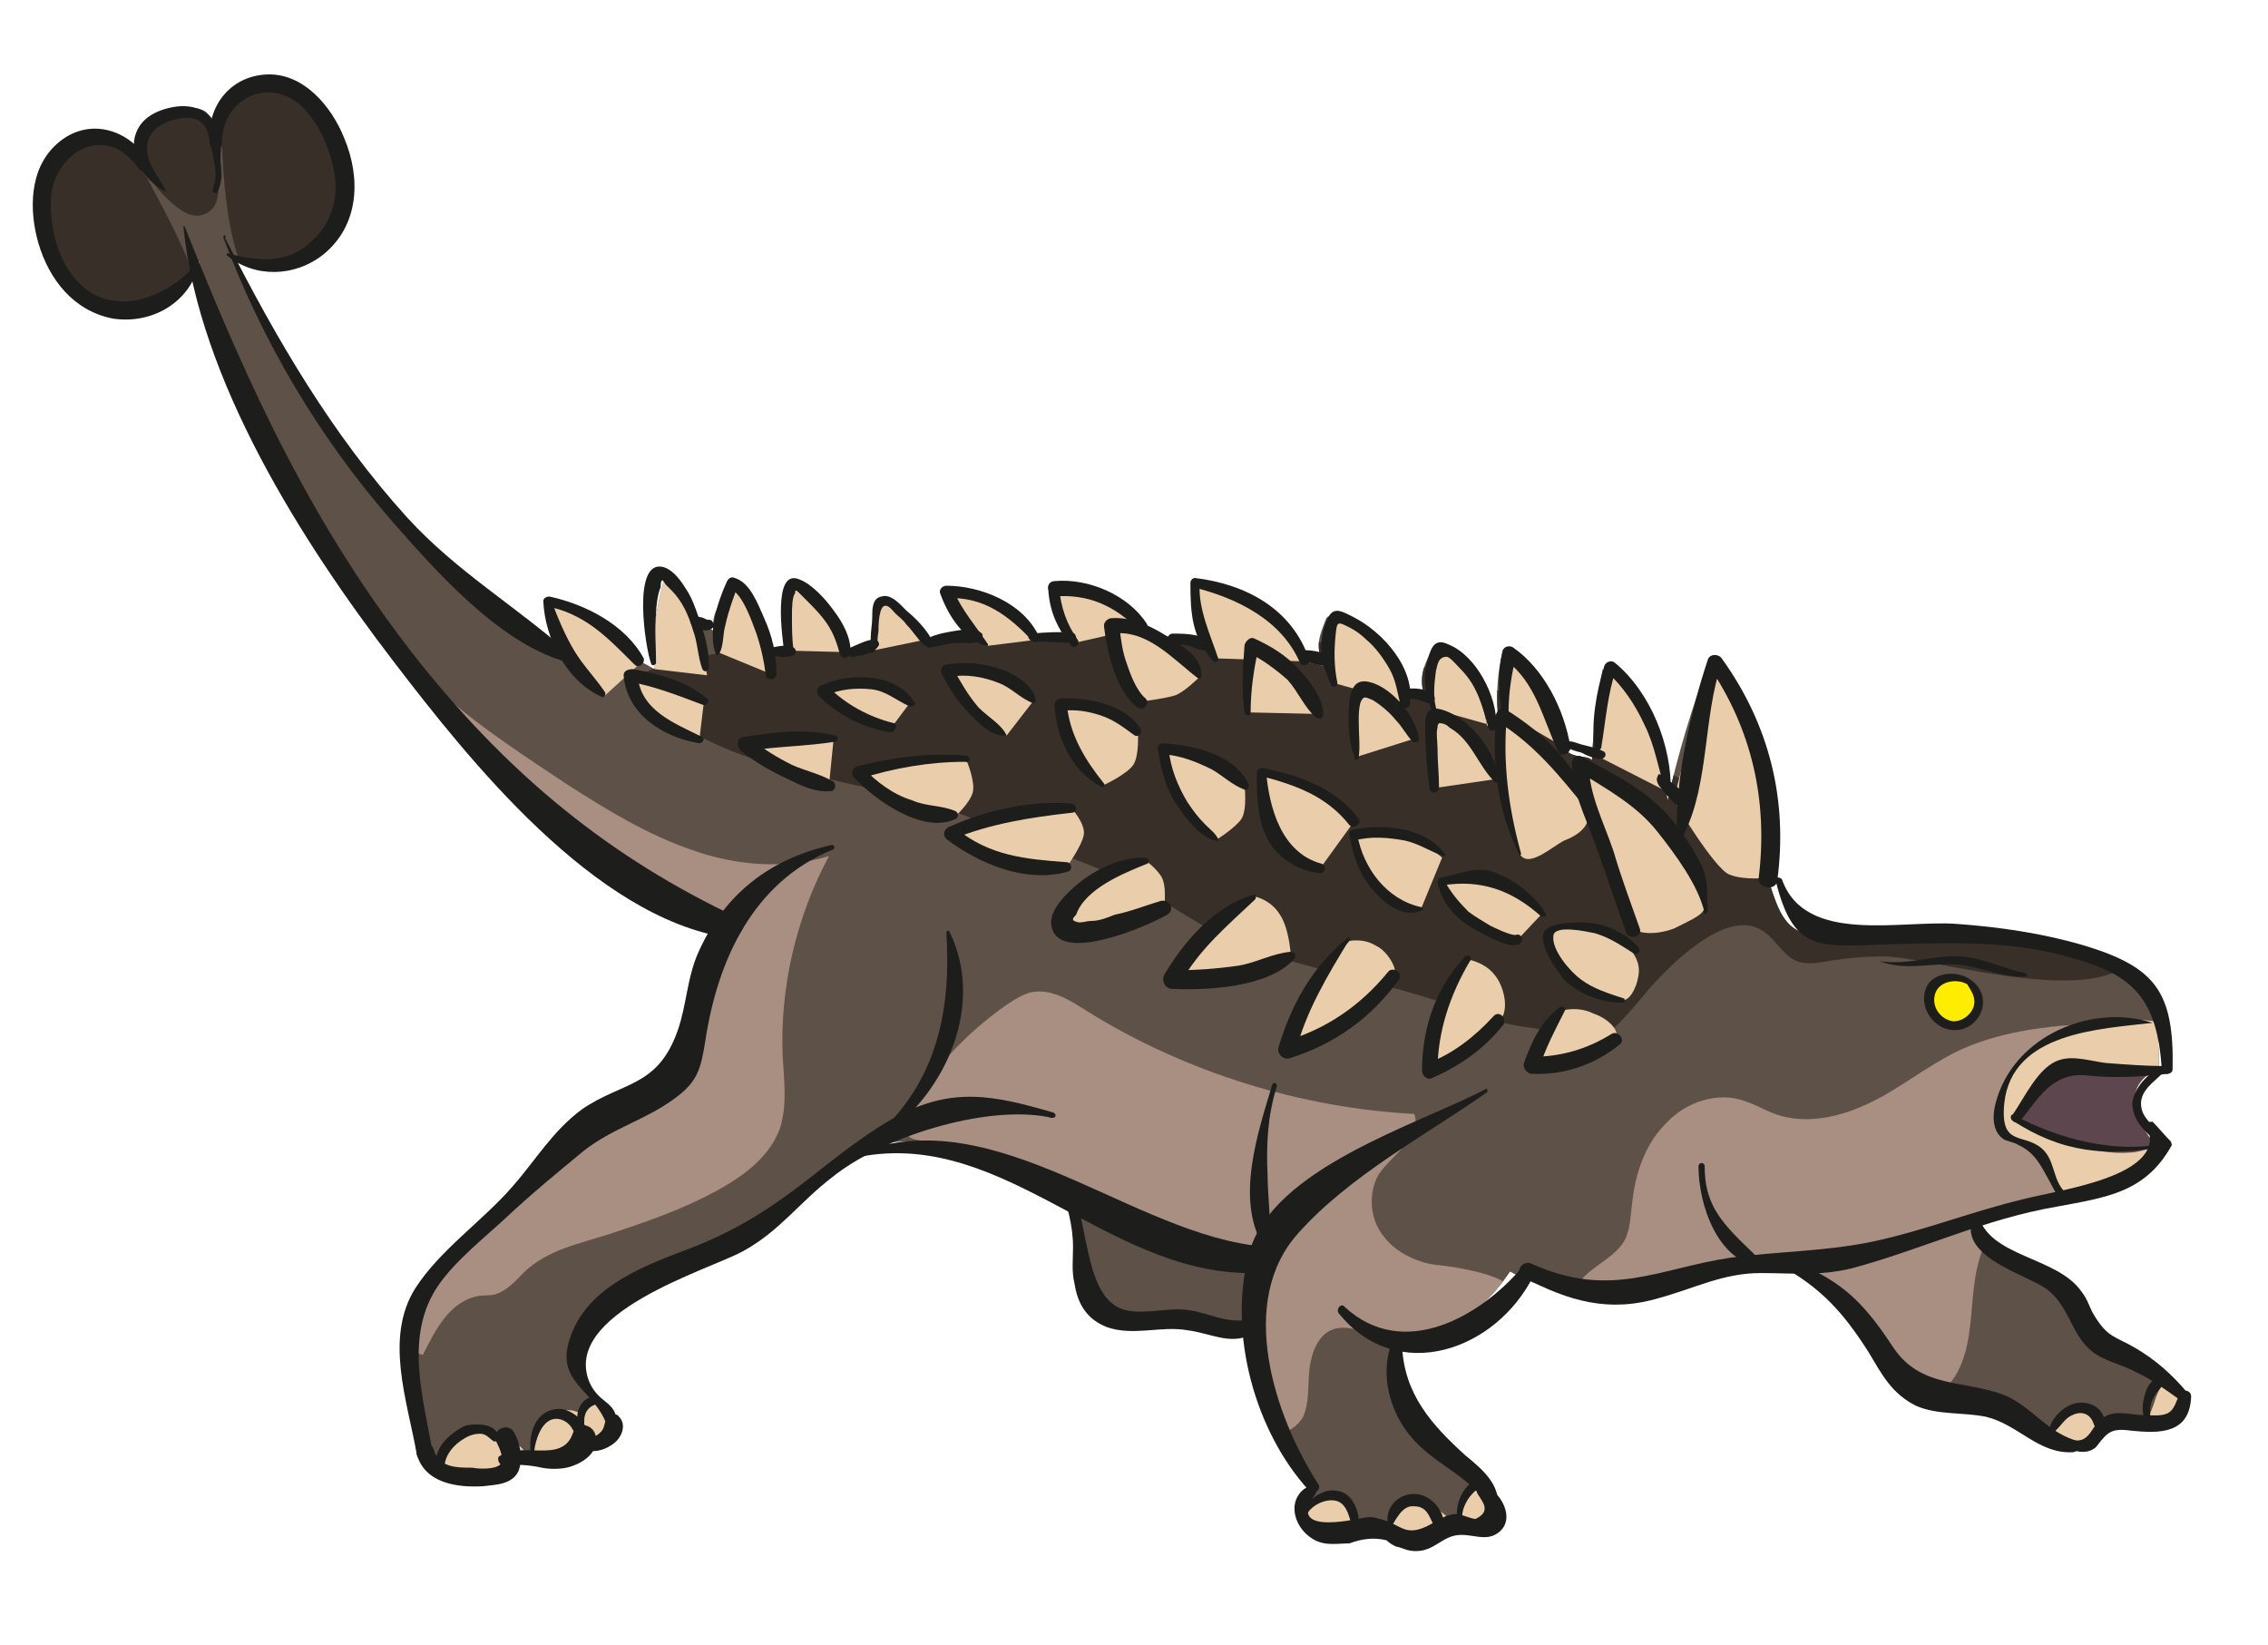 <?xml version="1.0" encoding="utf-8"?>
<!-- Generator: Adobe Illustrator 22.1.0, SVG Export Plug-In . SVG Version: 6.00 Build 0)  -->
<svg version="1.1" id="Layer_1" xmlns="http://www.w3.org/2000/svg" xmlns:xlink="http://www.w3.org/1999/xlink" x="0px" y="0px"
	 viewBox="0 0 1478.4 1072" style="enable-background:new 0 0 1478.4 1072;" xml:space="preserve">
<style type="text/css">
	.st0{clip-path:url(#SVGID_5_);}
	.st1{fill:#5E5147;}
	.st2{fill:#A98F82;}
	.st3{fill:#382F28;}
	.st4{fill:#EACEAB;}
	.st5{fill:#5E464E;}
	.st6{fill:#FFED00;}
	.st7{fill:#1D1D1B;}
</style>
<symbol  id="Ankylosaurus" viewBox="-76.7 -54 153.4 108">
	<g id="Colours_9_">
		<defs>
			<path id="SVGID_2_" d="M-34.7,8.3C-41,10.9-48.5,18.7-56.2,34c1.4-0.9,2.7-0.6,4.2,0.1s2.6,2.1,2.9,3.8c0.2,1.3-0.1,2.7-0.6,4
				c-0.7,1.7-1.9,3.4-3.7,3.7c-1.1,0.2-2.2-0.2-2.9-0.9c-0.8-0.7-1.1-1.9-1-2.9c-0.1,0.8-0.3,1.3-0.9,1.8c-0.5,0.3-1.1,0.3-1.7,0.2
				c-0.7-0.1-1.5-0.3-1.9-0.9c-0.5-0.6-0.6-1.8-0.3-2.6c-0.5,1-1.4,1.7-2.5,1.8c-1.1,0.2-2.2-0.2-2.9-0.9c-1.3-1.3-1.4-3.4-1-5.1
				c0.3-1.3,0.8-2.6,1.7-3.6c1.1-1.2,2.9-1.8,4.5-1.5s3.1,1.4,3.7,2.9C-54.7,15.3-37-5.7-24.1-9.2c-1.3-2.1-2.4-4.9-2.6-7.3
				c-0.1-1-0.1-2-0.8-2.8c-0.8-0.9-2.1-0.9-3.2-1.2c-1.9-0.6-3.4-2-4.8-3.4c-2.4-2.4-4.8-4.8-7.2-7.2c-0.8-0.8-1.7-1.7-2.1-2.7
				c-0.6-1.4-0.3-3.1,0-4.6c0.3-1.8,0.4-2.8,0.8-4.6c0.4-1.7,2-1.5,2.8-1.6c0.6-0.1,1.9,0,2.4,0.3l-0.2,0.8c0.9,0.4,2,0.1,3,0.1
				s2.3,0.5,2.3,1.5l0.2-0.5c0.8-0.4,1.9,0.4,1.8,1.3c0.1,1.2-1.9,1.7-2.6,3c-0.8,1.5,0.6,3.2,1.9,4.3c2.2,1.7,4.6,2.9,7.2,3.8
				c1,0.3,2.1,0.6,3,1.2c0.7,0.5,3.7,2.5,5.2,4.8c4.2,2,9.2,0.4,13.4-1.7l0.8,0.1c0.6-1.3,1-2.6,1.1-4.1c0.1-1.4,0-3.1,1-4.1
				c1.5-1.4,3.9-0.3,5.9-0.6c1.4-0.2,2.9-1.2,4.1-0.4c0-2.6,0.4-3.6,1.3-6.1c0.6-1.6,1.6-3,2.6-4.3l-0.1-0.3
				c-0.8-0.4-0.8-1.6-0.2-2.2c0.6-0.6,1.6-0.7,2.4-0.5c0.8,0.2,1.6,0.6,2.4,0.3c0.3-0.1,0.6-0.4,0.9-0.6c0.8-0.5,2-0.4,2.7,0.3
				c0.2,0.2,0.3,0.4,0.5,0.5c0.5,0.3,1.2,0,1.8-0.1c0.6-0.2,1.4-0.1,1.6,0.4c0.1,0.2,0,0.5-0.1,0.7c-0.2,0.5-0.5,0.9-1,1.2l0.1,0.2
				c-0.7,1.9-4,3.4-4.8,4.7c-0.8,1.3-1.2,2.9-0.8,4.4l0.3,0.3c2.8-0.8,6.1,2.4,7.4,4.4c3-1.7,6.7-2,9.9-0.9c1.4,0.5,2.7,1.2,4.1,1.4
				c0.8,0.1,2.4,0.3,3.2,0.3c1.8-0.8,3.7-1.8,5-3.4c1.2-1.6,1.6-3.7,3.3-4.8c2-1.3,4.8-0.5,6.8-1.7c1.3-0.7,2.2-2.2,3.7-2.1
				c1.9-0.7,1.5,1.3,2.6,1.4c1,0.1,2.5-0.3,3.4-0.1s1.1,0.7,1.3,1.7c-1.3,1.3-2.8,2.3-4.4,3c-0.4,0.2-0.9,0.4-1.3,0.7
				c-0.7,0.6-0.9,1.7-1.4,2.6c-1,1.6-3,2.1-4.7,2.9c-1,0.5-2,1.5-1.7,2.5c1.4,0.2,7.8,1.4,9.1,1.9s2.6,1.4,3.1,2.7
				c-0.5,0.4-0.9,0.9-1.1,1.5c-0.7,1-0.5,2-0.2,2.5s0.8,0.8,1.3,1.1l0-0.1c0,2.6-0.1,4.3-1.6,6.1c-2.5,0.8-3.7,1.8-8.5,2.4
				c-3.2,0.4-8.3,0.4-11.4,0.2c-2.7-0.2-3.1,1.4-3.9,4c0.8,4.9-0.8,9.7-3.7,13.7c-1.1-2.9-2-5.9-2.7-9c-0.5,3.3-1.5,6.5-4.2,8.5
				c-0.6-3-0.7-5.9-0.7-5.9c-0.3,0.4-1.5,0-1.9,1c-0.9,2.3-2.6,5.1-3.9,6c-0.3-1.3-0.4-2.6-0.3-3.9l-0.7-0.9c-0.2,1.7-1,3.3-2.2,4.4
				c-0.3,0.3-0.7,0.5-1.1,0.6c-0.1,0-0.1,0-0.2,0c-0.1,0-0.1-0.1-0.1-0.1c-0.6-1.2-0.8-1.9-0.4-3.1l-1.7,0.3c-0.1,2.6-2,4.3-4.5,5
				c0,0-0.1,0-0.1,0c0,0-0.1-0.1-0.1-0.1c-0.5-1.3-0.7-1.7-0.2-3.1L13,8c-0.5,1.4-1.6,2.7-2.8,3.5c-1.3,0.8-2.8,1.3-4.3,1.6
				c-0.1-1.7,0.2-2.6,0.8-4C6,9.4,3.5,9.7,2.8,9.7c-1.3,1.7-3.9,3.2-6.1,2.9c0.2-1.2,0.5-1.9,1.3-2.9l0-0.1c-0.8,0-1.7,0-2.5,0
				c0,0-3.3,2.9-5.6,2.8c0.5-1.4,0.9-2,2.1-2.8c-1.1,0.1-2.1,0-3.2-0.4c-0.6,0.9-1.7,1.9-2.6,2.6c-0.2,0.2-0.4,0.3-0.7,0.2
				c-0.2-0.1-0.3-0.4-0.3-0.6c-0.1-0.9-0.2-1.8-0.2-2.7l-1.7-0.1c-0.2,1.7-1.6,3.1-2.9,4.2c-0.2,0.1-0.4,0.3-0.6,0.2
				c-0.1-0.1-0.1-0.2-0.1-0.3c-0.2-1.3-0.2-2.6-0.1-4l-1.5-0.1c-0.2,2,0.3,1.8-0.8,3.4c-0.1,0.2-1.1,1.1-1.3,1.1
				c-0.7-1.4-1.4-1.6-1.3-3.1l-1,0.6c-0.3,2.4-1.8,3-2,3c-0.2,0-1.2-4-0.8-6.1L-30,8c-1.4,2-3.5,3.4-5.9,3.9
				C-35.7,9.2-34.7,8.3-34.7,8.3z"/>
		</defs>
		<clipPath id="SVGID_5_">
			<use xlink:href="#SVGID_2_"  style="overflow:visible;"/>
		</clipPath>
		<g id="Base_14_" class="st0">
			<rect x="-73.3" y="-49.6" class="st1" width="150" height="96"/>
			<g>
				<g>
					<path class="st2" d="M-34.7,0c2.5-1.6,5.1-3.2,8-4.2c2.8-1,6-1.3,8.9-0.4c-2.1-3.9-3.2-8.5-3-13c0.1-1.6,0.3-3.2-0.2-4.7
						c-0.8-2.1-2.9-3.4-4.9-4.4c-2-1-4.1-1.7-6.2-2.4c-1.9-0.6-3.9-1-5.4-2.4c-0.5-0.5-1-1.1-1.7-1.4c-0.4-0.2-0.9-0.1-1.4-0.2
						c-1.8-0.4-2.7-2.2-3.5-3.8c-0.9,0.2-1.2,1.4-1.1,2.4c0.4,2.7,2.4,4.8,3.5,7.3c1.3,3,1.3,6.4,0.6,9.5s-1.9,6.2-3.1,9.2
						c-1.9,5-3.4,10-4.5,15.2C-49,7.7-49.1,8.5-49,9.4c0,0,0,0,0,0c0.7,3.7,5.1-2.6,6.4-3.7C-40.2,3.6-37.4,1.8-34.7,0z"/>
				</g>
				<g>
					<path class="st2" d="M-6.4-14.3c0.6,0.4,1.2,0.8,1.8,0.9c1.3,0.2,2.5-0.6,3.6-1.3c6.3-3.9,13.7-6.2,21.1-6.6
						c0.5-1.5-1.4-2.6-2.3-3.9c-0.7-1.2-0.6-2.9,0.3-4c0.8-1.1,2.3-1.8,3.7-1.9c1-0.1,4.7-0.7,4.5-1.7c-0.1-0.3-2.3-1.8-2.5-2
						c-1.5-1.4-3.5-1.3-5.5-1c-1.2,0.2-2.5,1-3.6,0.5c-0.9-0.4-1.3-1.6-1.4-2.6s0-2.1-0.4-3c-0.5-0.9-1.8-1.5-2.5-0.8
						C9.9-37.9,9.2-33.9,9.8-30c-3.2,0.3-6.5,0.6-9.4,2c-2,1-3.8,2.4-5.8,3.4c0,0,0,0,0,0c-1.6,0.7-3.3,1.1-5,1.4
						c-2.1,0.3-3,0-2,2.2C-11.2-18.4-8.8-16-6.4-14.3z"/>
				</g>
				<g>
					<path class="st2" d="M33.8-29.3L33.8-29.3c0.3,0.7,0.3,1.5,0.4,2.2c0.2,1.9,0.8,3.8,2.2,5.2c1.3,1.4,3.4,2.1,5.2,1.4
						c0.6-0.2,1.1-0.5,1.6-0.7c1.9-0.8,4.1-0.4,5.9,0.4c1.9,0.8,3.5,2.1,5.3,3.1c3.9,2.3,9.7,2.4,14.2,2.2c0.9,0,1.1-0.3,1.8-0.8
						c0.7-0.5,0.4-0.1,0.6-0.9c0.2-1.8-0.6-3.6-1.8-5c-1.2-1.4-2.8-2.4-4.3-3.3c-0.9-0.6-1.9-1.2-2.9-1.5c-1.1-0.3-2.3-0.3-3.3-0.9
						c-1.7-0.9-2.2-3-2.4-4.9c-0.2-1.9-0.2-3.9-1.2-5.5c-1.8-2.8-6.2-2.9-9-1.1c-1,0.6-1.9,1.4-2.9,1.8c-2.1,0.9-4.4,0.6-6.7,1
						c-1.6,0.3-5.2,1.3-5.8,3.1C29.9-31.6,33.1-31,33.8-29.3z"/>
				</g>
			</g>
			<g>
				<path class="st3" d="M-62.3,40c0,0,2.3-3.6,3.9-3.1c1.6,0.5,0.8,2.2,1.3,4.5c0.1-2.7,0.5-8.8,2.9-9.8c2.4-1,6.3-0.2,8.3,1.5
					c1.2,1.1,2,2.5,2.6,4c0.9,2,1.7,4.3,1.2,6.5c-0.3,1.3-1.1,2.5-1.9,3.6c-1.8,2.5-3.7,5.2-6.6,6.2c-1.6,0.6-3.3,0.6-5,0.5
					c-3.6-0.1-7.2-0.4-10.7-1.5c-3.4-1.1-6.6-3.2-8.6-6.2c-2.6-4-2.5-9.6,0.2-13.6c2.7-4,7.9-6.1,12.6-5.2c1.3,0.3,2.4,1.5,3.3,2.6
					C-57.5,31.8-61.5,38.2-62.3,40z"/>
			</g>
			<g>
				<path class="st3" d="M42.4-9.3c1.1-0.5,1.6-2,2.8-2.2c0.6-0.1,1.1,0,1.7,0.1c1.2,0.2,2.4,0.3,3.6,0.3c3.2,0,15.7-4.1,16.6,1
					c-6.4,2.9-14,1.9-20.4,4.7c-2.8,1.2-5.3,3.1-7.8,4.8C33.3,3,27.3,5.8,20.9,7.6c-3.2,0.9-6.5,1.6-9.8,2.2
					C5.8,11,0.3,12.1-5.1,11.7c-5.5-0.4-10.7-2.2-16.2-2.8c-3.2-0.4-6.6-0.4-9.3-2.1C-25.3,0.1-15.4,0.9-8-2.4
					c3.3-1.5,6.6-2.4,9.8-4c2.2-1.1,4.9-3.1,7.2-4c4.7-1.7,9.1-2.3,13.8-4c1.5-0.6,3.1-1.1,4.7-1.3c3.3-0.3,2.7-3.8,7.8,2.5
					C36.9-11.4,40.2-8.2,42.4-9.3z"/>
			</g>
			<g>
				<path class="st4" d="M62.7-15.8C62.7-15.8,62.7-15.8,62.7-15.8c-2.2-0.6-4.2-2.2-4.7-4.4c-0.2-1.1,0-2.4,1-2.9
					c0.3-0.2,0.6-0.3,0.9-0.4c1-0.6,1.2-2,1.8-3.1c0.1-0.2,0.2-0.4,0.4-0.5c0.2-0.1,0.4-0.1,0.6-0.1c1.9,0,3.7,0.8,5.3,1.7
					c1,0.5,2,1,2.7,1.9c1.3,1.5,1.4,3.8,0.9,5.7C70.7-14.5,65.4-15,62.7-15.8z"/>
			</g>
			<g>
				<path class="st5" d="M64.8-18.3C64.8-18.3,64.8-18.3,64.8-18.3c-0.9,0.2-1.9,0.4-2.7,0c-0.3-0.2-0.5-0.4-0.8-0.7
					c-0.7-0.8-1.4-1.7-1.9-2.6c0.9-0.9,2.1-1.4,3.3-1.7c1.2-0.3,2.4-0.6,3.7-0.5c0.5,0,1,0.2,1.5,0.3c0.6,0.1,1.2,0.3,1.6,0.7
					c0.2,0.2,0.4,0.5,0.5,0.7c0.4,1,0.3,2.9-0.8,3.5C68.2-18.1,66-18.5,64.8-18.3z"/>
			</g>
			<g>
				<path class="st4" d="M-42.4-42.8c0.7,0.7,1.8,1.1,2.8,0.9c1-0.2,1.9-0.8,2.4-1.7c0.4,0.2,0.2,0.7,0.2,1.1
					c-0.1,1.3,1.4,2.2,2.6,2c0.3-0.1,0.6-0.2,0.9,0c0.1,0.1,0.2,0.2,0.3,0.4c0.4,0.8,1.2,1.4,2,1.2c0.9-0.2,1.4-1.3,1.4-2.3
					c0-1.8-0.9-3.5-2.4-4.4c-0.7-0.4-1.5-0.7-2.2-0.9c-1-0.3-1.9-0.6-2.9-0.8c-0.8-0.2-1.6-0.4-2.4-0.3c0,0,0,0,0,0
					C-42.9-47.4-44.9-45.3-42.4-42.8z"/>
			</g>
			<g>
				<path class="st4" d="M15.9-46.7c0.4-0.5,0.6-1.2,0.9-1.7c0.1-0.1,0.1-0.3,0.3-0.3c0.3-0.2,0.8,0,1.1,0.4
					c0.2,0.4,0.3,0.8,0.5,1.2c0.5,0.7,1.5,0.8,2.3,0.5c0.8-0.3,1.4-0.9,2-1.6c0,1.8,1.4,3.5,3.1,4c0.2,0.1,0.5,0.1,0.8,0
					c0.3-0.1,0.4-0.3,0.6-0.6c0.5-0.7,1.1-1.5,1.2-2.4c0.2-1.6-0.9-3.1-2.1-4.1c-2-1.7-4.6-2.8-7.2-2.7h0c-2.6,0.1-5.3,1.7-6.3,4.2
					C12.1-47.8,14-44,15.9-46.7z"/>
			</g>
			<g>
				<path class="st4" d="M64.1-40.8C64.1-40.8,64.1-40.8,64.1-40.8c0.5-0.2,0.9-0.8,1.3-1.2c0.4-0.4,1.1-0.7,1.6-0.3
					c0.2,0.2,0.3,0.4,0.4,0.7c0.2,0.6,0.5,1.2,0.7,1.9c0.3,0.8,0.8,1.8,1.6,2c0.6,0.1,1.2-0.2,1.6-0.7c0.4-0.5,0.5-1.1,0.5-1.7
					c0.1-1.9-0.7-3.8-2-5.1c-1.4-1.3-3.2-2.1-5.1-2.2c-1-0.1-2,0-2.9,0.6C59.4-45.3,61.1-39.5,64.1-40.8z"/>
			</g>
		</g>
		<g id="Details_14_" class="st0">
			<circle class="st6" cx="55" cy="-14.1" r="1.7"/>
		</g>
		<g id="Spines_1_" class="st0">
			<g>
				<path class="st4" d="M-8.9,1.6c-2.3,0.1-4.7-0.2-7-0.9C-14.3-1-12-2-9.6-2c0,0,0.9,0.8,1.1,1.5S-8.9,1.6-8.9,1.6z"/>
			</g>
			<g>
				<path class="st4" d="M-2.4-5.3c-2.7-0.4-5.4,0.5-7.5,2.2c2.5,1,5.1,1.6,7.8,1.6c0,0,0.9-1,0.8-1.7C-1.4-3.9-2.4-5.3-2.4-5.3z"/>
			</g>
			<g>
				<path class="st4" d="M3.9-8C2.1-8.8,0.3-9.4-1.6-9.6c-0.4-0.1-1,0-1.1,0.4c-0.1,0.2,0.1,0.5,0.2,0.7c1.1,1.8,3.1,3.2,5.2,3.6
					c0,0,0.6-0.4,1-1S3.9-8,3.9-8z"/>
			</g>
			<g>
				<path class="st4" d="M12.1-11c-2.4-1.2-5-1.7-7.7-1.5c1.2,2.2,3.1,4.1,5.3,5.3c0,0,1.1-0.2,1.7-1.2C12-9.3,12.1-11,12.1-11z"/>
			</g>
			<g>
				<path class="st4" d="M18.8-12.5c-1.3-2.5-4.1-4-6.9-4.8c0.7,2.7,2.1,5.2,4,7.2c0,0,0.9,0.2,1.7-0.3
					C18.3-10.7,19.1-11.9,18.8-12.5z"/>
			</g>
			<g>
				<path class="st4" d="M25.6-15.3c-1.3-1.3-2.7-2.5-4.4-3.2c-0.1,2.6,0.8,5.2,2.4,7.2c0,0,1.1-0.2,1.7-1
					C25.9-13,26.3-14.6,25.6-15.3z"/>
			</g>
			<g>
				<path class="st4" d="M33.1-16.5c-1-1.7-3.5-1.7-5.4-1.7c0.4,1.3,1.1,2.6,2,3.6c0,0,1,0.3,2-0.2C32.6-15.1,33.5-15.9,33.1-16.5z"
					/>
			</g>
			<g>
				<path class="st4" d="M36.9-1c0.7,3,1.6,6.1,2.7,9c2.9-4,4.2-9.1,3.4-14c0,0-1.5-0.2-2.5,0.2S36.9-1,36.9-1z"/>
			</g>
			<g>
				<path class="st4" d="M38.9-7.9c0.1,2.1-1.1,4-2.6,5.5S33,0.3,31.1,1.2c-0.1-0.6,0.1-1.3,0.3-1.9c1.1-2.9,2.2-5.9,3.3-8.8
					c0,0,0.8-0.3,2.2,0.2C38.3-8.6,38.8-8.4,38.9-7.9z"/>
			</g>
			<g>
				<path class="st4" d="M26.9-4.4c-1.2,2.8-1.6,5.9-1.2,9C28,3.2,30,1.1,31.2-1.4c0.6-1.2-0.6-1.9-1.4-2.2C29-4,27.4-5.5,26.9-4.4z
					"/>
			</g>
			<g>
				<path class="st4" d="M31.9,1.9c-0.1,1.5,0.3,4.2,0.8,5.5c2.7-2.2,3.3-4.3,3.9-7.9"/>
			</g>
			<g>
				<path class="st4" d="M25.9,4.7c-0.2,1.3-0.1,2.6,0.3,3.9c2-1.3,2.8-3.8,3.5-6.1"/>
			</g>
			<g>
				<path class="st4" d="M9.3,4.7C9.2,6.1,9.3,7.6,9.5,9c1.9-0.8,3.5-2.4,4.3-4.4"/>
			</g>
			<g>
				<path class="st4" d="M16.3,1.8c-0.2,1.2-0.2,2.4-0.1,3.6c0,0.3,0.1,0.7,0.4,0.8c0.2,0,0.3,0,0.5-0.1c1.3-0.7,2.4-1.8,3-3.1"/>
			</g>
			<g>
				<path class="st4" d="M21.4-0.2c-0.1,1.5-0.2,3-0.1,4.5c0,0.1,0,0.2,0.1,0.3c0.1,0,0.1,0,0.2,0c1-0.2,1.8-0.9,2.4-1.7
					s1-1.7,1.5-2.5"/>
			</g>
			<g>
				<path class="st4" d="M-32.3,5.8c-1.9,1.5-3.2,3.7-3.6,6c2.4-0.5,4.5-1.9,5.9-3.9"/>
			</g>
			<g>
				<path class="st4" d="M-29.1,7.5c-0.4,2-0.4,4.2,0.1,6.2c0,0.2,0.1,0.3,0.3,0.4c0.2,0,0.3-0.1,0.4-0.2c1.7-1.7,2.3-4.3,2.6-6.8"
					/>
			</g>
			<g>
				<path class="st4" d="M-25.9,5.4c-1.5,0.8-3.1,1.4-4.7,1.7c0-1.1,0.7-2.1,1.5-2.8s1.9-1.1,2.9-1.4"/>
			</g>
			<g>
				<path class="st4" d="M-25,8.6c0,1.5,0.3,3.1,0.9,4.5c0.2,0,0.4-0.2,0.5-0.4c1.1-1.6,1.8-3.5,2-5.5"/>
			</g>
			<g>
				<path class="st4" d="M-20.4,8.7c-0.2,1.3-0.2,2.6,0.1,4c0,0.1,0,0.2,0.1,0.3c0.2,0.1,0.4,0,0.6-0.2c1.3-1.1,2.7-2.5,2.9-4.2"/>
			</g>
			<g>
				<path class="st4" d="M-15,8.7c0.1,0.9,0.2,1.8,0.2,2.7c0,0.2,0.1,0.5,0.3,0.6c0.2,0.1,0.5-0.1,0.7-0.2c0.9-0.7,1.6-1.5,2.2-2.4"
					/>
			</g>
			<g>
				<path class="st4" d="M-17.5,3c-1.9,0.1-3.9,0-5.8-0.3c1.6-1.3,3.5-2.2,5.5-2.7"/>
			</g>
			<g>
				<path class="st4" d="M2.2,3.4C0.9,4.7-0.9,5.4-2.7,5.2c0.1-2,1.1-3.9,2.7-5.2c0,0,1.5,0.7,1.9,1.3S2.2,3.4,2.2,3.4z"/>
			</g>
			<g>
				<path class="st4" d="M9.1,0C7.8,1.4,5.8,2.2,3.8,2.3C4.1,0.1,5.2-2,7-3.4c0.1-0.1,0.2-0.1,0.2-0.2c0,0,1.3,0.8,1.7,1.4
					S9.1,0,9.1,0z"/>
			</g>
			<g>
				<path class="st4" d="M14-5.4c-1.3,0.1-2.5,1.1-3,2.3c-0.6,1.2-0.7,2.6-0.8,3.9c1.1-0.3,2.2-0.6,3.3-1.1s2-1.2,2.6-2.2"/>
			</g>
			<g>
				<path class="st4" d="M20.5-8.1c-0.6-0.2-1.2,0.1-1.7,0.4c-1.5,1-2.5,2.6-2.7,4.3c2,0.5,4.3,0,5.8-1.3"/>
			</g>
			<g>
				<path class="st4" d="M26.8-10c0-0.1-0.2-0.1-0.3-0.1c-1,0.3-2,0.7-2.9,1.3c-0.8,0.6-1.5,1.5-1.8,2.5c0.4,0.1,0.9,0.1,1.3,0.2
					c0.6,0.1,1.2,0.2,1.8,0.1c0.5-0.1,1-0.4,1.5-0.7c0.7-0.5,1.5-0.9,2-1.6"/>
			</g>
			<g>
				<path class="st4" d="M33.5-13.9c-0.9,0.2-1.8,0.4-2.6,0.9c-0.4,0.2-0.7,0.4-1,0.7c-0.6,0.6-0.9,1.5-1.2,2.3
					c0,0.1-0.1,0.3-0.1,0.4c0.1,0.2,0.3,0.3,0.5,0.3c1.8,0.4,3.8-0.2,5.1-1.5c0,0,0.6-0.7,0.4-1.6C34.5-13.1,34-14.1,33.5-13.9z"/>
			</g>
			<g>
				<path class="st4" d="M21.4,4.9c-0.4,1.2-0.3,2.6,0.3,3.8c0,0.1,0.1,0.1,0.1,0.1c0,0,0.1,0,0.2,0c0.4-0.1,0.7-0.4,1.1-0.6
					c1.3-1.1,2.1-2.7,2.2-4.4"/>
			</g>
			<g>
				<path class="st4" d="M14.9,6.6c-0.5,1.3-0.5,2.9,0,4.2c0,0,0,0.1,0.1,0.1c0,0,0.1,0,0.1,0c2.5-0.7,4.3-3.1,4.4-5.6"/>
			</g>
			<g>
				<path class="st4" d="M7.2,8.2c-0.9,1.4-1.4,3.2-1.3,4.9c1.5-0.3,3-0.7,4.3-1.6c1.3-0.8,2.3-2,2.8-3.5"/>
			</g>
			<g>
				<path class="st4" d="M6.2,7c-0.3,0.8-1,1.4-1.8,1.9c-1.2,0.8-2.5,1.6-3.9,1.4c0.1-1.7,0.7-3.4,1.8-4.9c0,0,0.1-0.1,0.1-0.1
					c0.1,0,0.1,0.1,0,0.1c0,0,1.6,0.2,2.2,0.4S6.2,7,6.2,7z"/>
			</g>
			<g>
				<path class="st4" d="M-6.3,3.2c-1.7,1-3,2.5-3.8,4.2c2,0.4,4.2-0.4,5.5-2"/>
			</g>
			<g>
				<path class="st4" d="M-1.9,9.2c-0.7,1-1.2,2.2-1.4,3.4c2.2,0.3,4.5-0.7,5.8-2.4"/>
			</g>
			<g>
				<path class="st4" d="M-13.7,3.8C-15.4,4-17,4.9-18.2,6.2c1.8,0.9,4.2,0.6,5.7-0.8"/>
			</g>
			<g>
				<path class="st4" d="M-7.6,9c-1.2,0.8-2.1,2-2.6,3.4c2.3,0.1,4.6-1.1,5.8-3"/>
			</g>
		</g>
	</g>
	<g id="Outlines_9_">
		<g>
			<g>
				<path class="st7" d="M43.5-6.2c1.2-4.9,3-4.2,7.9-4.1c3.8,0.1,7.6,0.2,11.3-0.9c4-1.1,5.5-2.7,5.8-7.2c0-0.4,0.7-0.4,0.7,0
					c0.1,5-1.1,6.6-5.7,8c-2.7,0.8-5.5,1.2-8.2,1.4c-3.6,0.3-9.9-1.4-11.4,2.9C43.7-5.9,43.4-6,43.5-6.2L43.5-6.2z"/>
			</g>
		</g>
		<g>
			<g>
				<path class="st7" d="M68.8-18.2c-1.3,0-2.6,0.1-3.9,0.2c-0.9,0.1-2.1,0.5-3,0.2c-1.4-0.4-2.3-2.5-3.1-3.6
					c-0.2-0.3,0.3-0.6,0.5-0.4c1.2,1.5,2.1,3.2,4.3,3c1.8-0.2,3.5-0.1,5.3,0.1C69-18.6,69-18.2,68.8-18.2L68.8-18.2z"/>
			</g>
		</g>
		<g>
			<g>
				<path class="st7" d="M58.8-21.7c3.2-2.1,6.1-2.4,9.9-1.7c0.1,0,0.1,0.3-0.1,0.2c-3-0.7-6.9,0.3-9.6,1.8
					C58.8-21.2,58.6-21.5,58.8-21.7L58.8-21.7z"/>
			</g>
		</g>
		<g>
			<g>
				<path class="st7" d="M68.7-18.2c-0.9-0.3-1.9-1.2-2.1-2.3c-0.1-1.2,1-2.2,1.9-2.8c0.2-0.1,0.5,0.1,0.3,0.3
					c-0.4,0.6-1.4,1.2-1.6,2c-0.3,1.2,0.9,1.8,1.5,2.5C68.9-18.4,68.8-18.2,68.7-18.2L68.7-18.2z"/>
			</g>
		</g>
		<g>
			<g>
				<path class="st7" d="M67.9-15.4c-3.7,1.2-8.4-0.6-9.9-4.4c-0.4-1-0.7-2.4,0.2-3.1c0.3-0.2,0.7-0.2,1-0.4c1.1-0.5,1.5-1.4,2-2.3
					c0.4-0.7,0.4-1.1,1.3-1.4c0.2-0.1,0.4,0.2,0.2,0.3c-1.3,0.7-1,2.1-1.8,3c-1.2,1.3-2.9,0.1-2.6,3.1C58.8-16,64.5-15.8,67.9-15.4
					C67.9-15.5,67.9-15.4,67.9-15.4L67.9-15.4z"/>
			</g>
		</g>
		<g>
			<g>
				<path class="st7" d="M67.5-22c1.6-3.3-5.6-4.2-7.9-4.8c-3.4-0.8-6.6-2.1-10-2.8c-3-0.6-6-0.6-9-1c-4.7-0.7-7.8-2.7-12.9-0.4
					c-0.6,0.3-1.2-0.6-0.5-0.9c2.9-1.5,5.5-2.3,8.8-1.3c2.2,0.6,4.1,1.6,6.5,1.6c2.1,0,3.8-0.2,5.9,0.3c4.5,1.2,8.6,3.2,13.3,4
					c3.2,0.6,5.7,0.9,7.4,3.9c0.1,0.1,0,0.2,0,0.3c-0.4,0.4-0.8,0.9-1.2,1.3C67.6-21.8,67.4-21.9,67.5-22L67.5-22z"/>
			</g>
		</g>
		<g>
			<g>
				<path class="st7" d="M-17.7-3.9c-3.9-0.9-6.8-3.1-8.5-6.8c-0.8-1.7-0.8-3.5-1.4-5.2c-1.3-3.7-3.6-3.3-6.2-5.1
					c-1.9-1.4-3-3.3-4.5-5c-1.9-2.2-4.7-4.1-6.3-6.6c-2-3.2-0.5-7.3,0.1-10.7c0.1-0.7,1.1-0.4,1,0.3c-0.6,3.4-1.8,7.4,0.4,10.6
					c1.1,1.6,3,3.1,4.4,4.4c1.6,1.5,3.3,2.9,5,4.3c1.9,1.5,4,2,5.9,3.4c1.5,1.1,1.7,1.9,2,3.8c0.8,5.2,3.1,10.2,8.2,12.3
					C-17.3-4.1-17.5-3.8-17.7-3.9L-17.7-3.9z"/>
			</g>
		</g>
		<g>
			<g>
				<path class="st7" d="M-3.3-21.2c-3.8,1.1-6.5,1.7-10.2-0.3c-1.6-0.9-3.2-2.1-4.6-3.2c-2.9-2.3-5.1-3.9-8.7-5.3
					c-2.9-1.1-6.5-2.4-7.7-5.6c-1.2-3.2,1.6-3.4,2.4-6.1c0.1-0.3,0.7-0.3,0.6,0.1c0,1.8-1.1,1.4-1.8,2.9c-1.9,4.5,7.7,7.3,9.9,8.5
					c2.4,1.3,3.7,3.2,5.8,4.8c3.2,2.6,9.9,4.7,14,3.9C-3.1-21.7-3-21.3-3.3-21.2L-3.3-21.2z"/>
			</g>
		</g>
		<g>
			<g>
				<path class="st7" d="M-16.8-24.3c9.9,2.7,16.7-7.4,26.4-7.3c1.2,0,1.1,1.7,0,1.8C1-28.6-7.8-19.9-16.8-24.2
					C-16.9-24.2-16.8-24.3-16.8-24.3L-16.8-24.3z"/>
			</g>
		</g>
		<g>
			<g>
				<path class="st7" d="M24.7-19.7C20.3-22,10.9-24.8,9.4-30.3C8-35.5,9.8-41.9,13.3-45.7c0.3-0.3,0.8,0.1,0.6,0.4
					c-2.9,4.5-5.3,11.9-1.3,16.3c3.3,3.7,8.2,6.3,12.2,9.1C24.9-19.8,24.8-19.6,24.7-19.7L24.7-19.7z"/>
			</g>
		</g>
		<g>
			<g>
				<path class="st7" d="M15.2-34.2c3.8-4.7,10.2-2.4,12.6,2.4c0.2,0.5-0.4,1-0.7,0.6c-2.7-3.2-7.7-6.1-11.5-2.6
					C15.4-33.5,15-33.9,15.2-34.2L15.2-34.2z"/>
			</g>
		</g>
		<g>
			<g>
				<path class="st7" d="M18.6-36.2c-0.7-2-0.1-4.3,1.2-5.9c1.5-1.9,4-2.6,5.2-4.8c0.1-0.2,0.4-0.2,0.5,0.1c0.2,1.5-1,2.5-2.1,3.4
					c-2.2,2-4,4-4.1,7.2C19.3-35.9,18.7-35.9,18.6-36.2L18.6-36.2z"/>
			</g>
		</g>
		<g>
			<g>
				<path class="st7" d="M43.8-31.1c2.7-1.5,4.1-3.1,5.7-5.6c0.9-1.5,1.5-2.7,3.1-3.5c1.4-0.6,3-0.4,4.5-0.7
					c2.1-0.5,3.4-2.4,5.6-2.3c0.5,0,0.6,0.7,0.1,0.8c-1.8,0.6-2.8,2.2-4.5,2.9c-2.6,1-5.4,0.4-7.2,3.1c-2.1,3.2-3.5,4.4-7,5.8
					C43.7-30.4,43.5-30.9,43.8-31.1L43.8-31.1z"/>
			</g>
		</g>
		<g>
			<g>
				<path class="st7" d="M56.3-27.9c-1.1-2.6,3.2-3.7,4.7-4.7c1.5-1.1,1.6-2.9,2.9-4c0.8-0.7,2-0.9,2.9-1.4c1.1-0.5,2-1.2,3-1.9
					c0.3-0.2,0.6,0.2,0.4,0.5c-1,1.2-2.1,2.2-3.5,3c-1.2,0.7-1.7,0.6-2.6,2.1c-0.3,0.5-0.4,1-0.8,1.5c-1.6,2.3-6,2.2-6.7,5
					C56.6-27.7,56.4-27.8,56.3-27.9L56.3-27.9z"/>
			</g>
		</g>
		<g>
			<g>
				<path class="st7" d="M62.5-43c0.6-0.2,1.2-0.3,1.7,0.1c0.2,0.2,0.3,0.4,0.5,0.6c0.5,0.6,1,0.6,1.8,0.5c1.9-0.2,3.8-0.2,3.9,2.2
					c0,0.5-0.7,0.5-0.8,0.1c-0.1-0.3-0.3-0.9-0.6-1.1c-0.4-0.3-1.1-0.2-1.6-0.2c-0.8,0-1.7,0.3-2.4,0c-1.1-0.4-1-1.9-2.3-1.6
					C62.3-42.4,62.2-42.9,62.5-43L62.5-43z"/>
			</g>
		</g>
		<g>
			<g>
				<path class="st7" d="M-2.8-25.9c0.4-1.3,0.8-2.6,0.8-4c0-0.8-0.1-1.6,0.1-2.4c0.2-1.3,0.8-2.3,2.1-2.8c1.7-0.6,3.5,0.1,5.2-0.2
					c1.6-0.2,3-1.1,4.4-0.1c0.4,0.3,0.1,0.9-0.3,0.8c-1.6-0.3-2.6,0.4-4,0.6c-1.3,0.2-2.8-0.3-4.1,0c-2.8,0.7-2.3,6-3.7,8.3
					C-2.5-25.5-2.9-25.7-2.8-25.9L-2.8-25.9z"/>
			</g>
		</g>
		<g>
			<g>
				<path class="st7" d="M-44.5-43.3c0.5-1.9,2.6-2.2,4.3-2.1c0.8,0.1,1.9,0.1,2.3,1c0.3,0.8,0.1,1.8-0.3,2.5
					c-0.4,0.7-1.6,0.1-1.1-0.7c0.2-0.4,0.5-1.1,0.2-1.4c-0.3-0.3-1.3-0.3-1.8-0.2c-1,0-2.2,0-2.5,1.2
					C-43.6-42.4-44.6-42.6-44.5-43.3L-44.5-43.3z"/>
			</g>
		</g>
		<g>
			<g>
				<path class="st7" d="M-38.9-44c0.9,0,1.6,0,2.5-0.2c0.5-0.1,1.1-0.1,1.6,0c0.9,0.2,2.1,0.9,1.9,2c-0.1,0.8-1.2,1.1-1.5,0.2
					c-0.7-2-3.4-0.4-4.8-1.5C-39.3-43.7-39.1-44.1-38.9-44L-38.9-44z"/>
			</g>
		</g>
		<g>
			<g>
				<path class="st7" d="M-33.7-42.7c0,0,0-0.1,0-0.1c0-0.1,0.2-0.3,0.3-0.3c0.6-0.1,1.2,0.1,1.7,0.5c0.5,0.4,0.8,1.2,0.3,1.7
					c-0.2,0.3-0.6,0.1-0.8-0.1c-0.2-0.4-0.1-0.7-0.5-1c-0.3-0.3-0.7-0.1-1.1-0.4C-33.7-42.5-33.7-42.6-33.7-42.7L-33.7-42.7z"/>
			</g>
		</g>
		<g>
			<g>
				<path class="st7" d="M13.3-45.4c-1.5-0.7-1.1-2.6,0.2-3.4c0.8-0.5,1.6-0.3,2.4-0.3c0.8,0.3,1.6,0.4,2.4,0.2
					c0.2-0.2,0.4-0.3,0.6-0.4c0.5-0.1,0.7-0.3,1.3-0.3c1.1,0,1.6,0.8,2.5,1c0.9,0.2,1.7-0.3,2.5,0c1.6,0.7,0.7,2.7-0.5,3.2
					c-0.3,0.1-0.7-0.2-0.5-0.5c0.3-0.5,0.9-1.1-0.1-1.6c-0.1-0.1-1,0.3-1.2,0.3c-0.8,0-1.2-0.4-2-0.8c-1.5-0.7-1.7,0.2-3.1,0.5
					c-0.3,0.1-0.5,0.1-0.7,0.1c-0.3,0-5.5-1.4-3.4,1.5C13.9-45.6,13.5-45.3,13.3-45.4L13.3-45.4z"/>
			</g>
		</g>
		<g>
			<g>
				<path class="st7" d="M-8.9,1.9c-2.4,0.2-4.8-0.1-7.1-0.7c-0.3-0.1-0.4-0.5-0.2-0.7c1.4-1.5,4.5-3.7,6.6-2.7
					c0.2,0.1,0.2,0.4,0,0.5c-0.9,0.4-1.9,0.3-2.8,0.7c-1.3,0.4-2.3,1.2-3.2,2.1c-0.1-0.2-0.1-0.5-0.2-0.7c2.2,0.7,4.5,1.1,6.8,1.1
					C-8.6,1.4-8.6,1.8-8.9,1.9L-8.9,1.9z"/>
			</g>
		</g>
		<g>
			<g>
				<path class="st7" d="M-2.1-1.2C-4.8-1-7.5-1.6-10-2.7c-0.3-0.1-0.5-0.5-0.2-0.8C-8.1-5.1-5-6.4-2.3-5.6C-2-5.5-2.1-5-2.4-5
					c-2.7,0.2-5,0.4-7.2,2.2C-9.6-3-9.7-3.3-9.8-3.5c2.5,1,5,1.4,7.7,1.7C-1.7-1.8-1.7-1.3-2.1-1.2L-2.1-1.2z"/>
			</g>
		</g>
		<g>
			<g>
				<path class="st7" d="M2.6-4.7c-1.4,0-2.8-0.6-3.9-1.4c-0.8-0.6-2.3-1.9-2.1-3c0.4-2.6,6.3,0,7.5,0.7c0.5,0.3,0.2,1-0.4,0.9
					c-1-0.3-2-0.7-3-0.9C0.2-8.6-0.3-8.8-0.8-8.8c-0.3,0-0.5-0.1-0.8-0.1c-0.5,0.1-0.5,0.2-0.2,0.5c0.6,1.7,3.1,2.7,4.6,3.3
					C3-5,2.9-4.7,2.6-4.7L2.6-4.7z"/>
			</g>
		</g>
		<g>
			<g>
				<path class="st7" d="M9.7-7.1c-2.5-0.7-4.5-3-5.8-5.2c-0.2-0.4,0.1-0.9,0.5-0.9c2.4-0.1,6.2,0.1,7.9,1.9
					c0.2,0.2,0.1,0.5-0.2,0.5c-1.2-0.1-2.2-0.7-3.4-0.9C7.3-11.9,5.9-12,4.4-12c0.2-0.3,0.3-0.6,0.5-0.9c1.3,2.3,3,3.7,4.9,5.5
					C9.9-7.2,9.8-7.1,9.7-7.1L9.7-7.1z"/>
			</g>
		</g>
		<g>
			<g>
				<path class="st7" d="M15.8-9.9c-2.3-1.8-3.7-4.4-4.5-7.1c-0.1-0.4,0.3-0.8,0.7-0.7c2.9,0.9,5.3,2.6,7.1,5.1
					c0.3,0.4-0.4,0.9-0.7,0.5c-1.8-2.2-4-3.7-6.7-4.5c0.2-0.2,0.5-0.5,0.7-0.7c0.7,2.7,2.1,5,3.5,7.3C16-10,15.9-9.8,15.8-9.9
					L15.8-9.9z"/>
			</g>
		</g>
		<g>
			<g>
				<path class="st7" d="M23.4-11.1c-1.9-2-2.8-4.6-2.8-7.4c0-0.3,0.3-0.6,0.6-0.5c1.8,0.8,3.3,1.8,4.6,3.4c0.4,0.4-0.2,1.1-0.6,0.6
					c-1.2-1.3-2.6-2.4-4.2-3c0.2-0.2,0.4-0.3,0.6-0.5c0,2.5,0.8,4.9,2.1,7.1C23.9-11.2,23.6-10.9,23.4-11.1L23.4-11.1z"/>
			</g>
		</g>
		<g>
			<g>
				<path class="st7" d="M29.5-14.4c-1.2-0.9-1.8-2.2-2.3-3.6c-0.1-0.3,0.2-0.7,0.5-0.7c2.1-0.1,4.1,0.6,5.7,1.9
					c0.4,0.3-0.1,0.9-0.5,0.7c-1.6-1-3.3-1.5-5.2-1.5c0.2-0.2,0.4-0.5,0.5-0.7c0.4,1.3,1,2.4,1.6,3.6C30-14.4,29.7-14.3,29.5-14.4
					L29.5-14.4z"/>
			</g>
		</g>
		<g>
			<g>
				<path class="st7" d="M43.6-6.2C44.3-1,43.1,3.9,40,8.2c-0.2,0.3-0.8,0.3-0.9-0.1c-1.1-3.3-2.1-7.7-2-11.1c0-0.3,0.4-0.4,0.5-0.1
					c1.6,3.3,1.2,7.5,2.4,11c-0.3,0-0.6-0.1-0.9-0.1C42,3.6,43-1.1,42.4-6C42.3-6.7,43.5-6.9,43.6-6.2L43.6-6.2z"/>
			</g>
		</g>
		<g>
			<g>
				<path class="st7" d="M39.1-8.1c-0.1,1.2,0.1,1.7-0.4,2.9c-0.5,1-1.1,1.9-1.8,2.8c-1.6,2-3.7,3-5.9,4.2c-0.3,0.2-0.7,0-0.7-0.4
					c0-1.8,0.9-3.5,1.5-5.2c0.7-1.9,1.3-3.8,2-5.7c0.2-0.6,1.1-0.3,0.9,0.2c-0.6,1.7-1.2,3.3-1.7,5c-0.6,1.8-1.6,3.7-1.6,5.6
					c-0.2-0.1-0.5-0.3-0.7-0.4c1.9-1.2,3.8-2.2,5.2-4c1.1-1.4,2.6-3.4,3-5.2C38.7-8.4,39.1-8.4,39.1-8.1L39.1-8.1z"/>
			</g>
		</g>
		<g>
			<g>
				<path class="st7" d="M27-4.4c-0.8,2.9-1.2,5.9-0.9,8.9c-0.2-0.1-0.4-0.2-0.6-0.4c2.4-1.5,4-3.5,5.7-5.6c0.1-0.1,0.2,0,0.2,0.1
					c-0.8,2.8-3,4.8-5.4,6.3c-0.3,0.2-0.6-0.1-0.6-0.4c-0.3-3.2,0.1-6.2,1.5-9C26.8-4.6,27.1-4.5,27-4.4L27-4.4z"/>
			</g>
		</g>
		<g>
			<g>
				<path class="st7" d="M32.2,2.4c0.3,1.8,0.4,3.5,1,5.2c-0.2-0.1-0.4-0.1-0.7-0.2c1.1-1,1.9-2.2,2.5-3.5c0.7-1.4,0.9-2.9,1.4-4.4
					c0.1-0.1,0.3-0.1,0.3,0c0.1,3-1.3,6.5-3.6,8.4c-0.2,0.2-0.6,0.1-0.7-0.2c-0.5-1.6-0.9-3.8-0.6-5.4C31.9,2.2,32.1,2.2,32.2,2.4
					L32.2,2.4z"/>
			</g>
		</g>
		<g>
			<g>
				<path class="st7" d="M26.2,4.7c0,1.3,0.2,2.5,0.5,3.7c-0.2-0.1-0.5-0.2-0.7-0.3c2-1.5,2.4-3.8,3.4-5.9c0.2-0.5,0.9-0.1,0.8,0.3
					c-0.4,2.4-1.7,5-3.7,6.4c-0.3,0.2-0.7,0-0.7-0.3c-0.3-1.4-0.3-2.7,0-4.1C25.7,4.4,26.2,4.4,26.2,4.7L26.2,4.7z"/>
			</g>
		</g>
		<g>
			<g>
				<path class="st7" d="M9.5,4.7c0,1.4,0.2,2.8,0.5,4.1C9.8,8.7,9.5,8.7,9.3,8.6c1-0.5,1.8-1.1,2.6-1.8C12.6,6,13,5,13.7,4.4
					c0.2-0.2,0.5-0.1,0.5,0.2c0,1-0.9,2.2-1.6,2.9c-0.8,0.9-1.8,1.5-2.9,2C9.4,9.6,9.1,9.2,9.1,9c-0.1-1.4-0.2-2.8,0-4.3
					C9.1,4.5,9.5,4.4,9.5,4.7L9.5,4.7z"/>
			</g>
		</g>
		<g>
			<g>
				<path class="st7" d="M16.5,1.8c0.1,0.7,0,1.5,0,2.3c0,0.4,0,0.8,0.1,1.2c0.2,0.5,0.3,0.4,0.8,0.2c0.5-0.3,1.1-0.8,1.5-1.3
					c0.4-0.4,0.7-1,1.1-1.4c0.1-0.1,0.5,0,0.4,0.2c-0.2,1.5-1.9,3.5-3.4,3.7c-0.8,0.1-1-0.6-1.1-1.2c-0.1-1.1-0.1-2.6,0.3-3.6
					C16.2,1.5,16.5,1.6,16.5,1.8L16.5,1.8z"/>
			</g>
		</g>
		<g>
			<g>
				<path class="st7" d="M21.7-0.2c0,0.9-0.1,1.7-0.1,2.6c0,0.4-0.1,1,0,1.3c0,0.1,0,0.2,0.1,0.3C22,4,22.2,3.9,22.4,3.7
					c1.4-0.8,1.8-2.4,2.9-3.5c0.1-0.1,0.3,0,0.3,0.1c-0.2,1.8-1.9,4.1-3.8,4.6c-0.8,0.2-1-0.3-1-1c0-1.4,0.1-2.8,0.3-4.2
					C21.2-0.6,21.7-0.5,21.7-0.2L21.7-0.2z"/>
			</g>
		</g>
		<g>
			<g>
				<path class="st7" d="M-32.3,6c-0.6,0.9-1.4,1.7-2,2.7c-0.6,1-1.1,2.2-1.5,3.3c-0.1-0.1-0.3-0.3-0.4-0.4c2.6-0.5,4-2,5.8-3.8
					c0.3-0.3,0.7,0.1,0.6,0.4c-1.2,2.2-3.8,3.5-6.1,4c-0.2,0-0.4-0.1-0.4-0.3c0.1-2.4,1.5-5.2,3.8-6.2C-32.5,5.6-32.2,5.8-32.3,6
					L-32.3,6z"/>
			</g>
		</g>
		<g>
			<g>
				<path class="st7" d="M-29,7.9c0,1.1-0.1,2.1,0,3.2c0,0.4,0.1,1.3,0.3,1.7c0,0.5,0.1,0.6,0.3,0.2c0.1-0.1,0.3-0.3,0.4-0.4
					c0.7-0.7,1.1-1.6,1.4-2.6c0.3-0.8,0.3-1.7,0.6-2.5c0.1-0.2,0.4-0.2,0.4,0.1c0.1,1.2-0.4,2.6-0.8,3.7c-0.3,0.8-1.1,2.5-2.1,2.8
					c-2.1,0.6-1.2-5.3-0.8-6.3C-29.2,7.7-29,7.8-29,7.9L-29,7.9z"/>
			</g>
		</g>
		<g>
			<g>
				<path class="st7" d="M-25.7,5.6c-1.3,1.1-3.1,1.6-4.8,1.9c-0.3,0-0.6-0.1-0.6-0.4c0.2-2.5,2.5-4,4.9-4.4c0.2,0,0.4,0.3,0.2,0.4
					c-1.8,0.9-4,1.7-4.2,4c-0.2-0.1-0.4-0.3-0.6-0.4c1.7-0.3,3.2-0.9,4.8-1.5C-25.7,5.1-25.5,5.5-25.7,5.6L-25.7,5.6z"/>
			</g>
		</g>
		<g>
			<g>
				<path class="st7" d="M-24.9,8.5c0.3,0.6,0.2,1.2,0.4,1.9c0.2,0.9,0.5,1.7,0.8,2.5c-0.2-0.1-0.3-0.1-0.5-0.2
					c0.8-0.3,1.4-2.1,1.7-2.9c0.3-0.9,0.5-1.8,0.6-2.7c0.1-0.4,0.7-0.3,0.7,0.1c0,1.3-0.3,2.5-0.8,3.6c-0.4,0.9-0.9,2.3-1.9,2.6
					c-0.2,0.1-0.4,0-0.5-0.2c-0.6-1.3-1.3-3.4-0.7-4.8C-25.1,8.4-24.9,8.4-24.9,8.5L-24.9,8.5z"/>
			</g>
		</g>
		<g>
			<g>
				<path class="st7" d="M-20.1,8.7c-0.1,0.8-0.1,1.5-0.1,2.3c0,0.3,0,1.2,0.2,1.4c0,0.3,0.1,0.2,0.3,0c0.1-0.1,0.3-0.3,0.4-0.4
					c0.5-0.5,1-1,1.4-1.6c0.4-0.6,0.6-1.2,0.8-1.9c0.1-0.4,0.7-0.3,0.7,0.1c0,1-0.5,1.9-1.1,2.7c-0.5,0.7-1.4,1.7-2.2,2
					c-1.8,0.8-1.1-3.9-1-4.7C-20.6,8.3-20.1,8.4-20.1,8.7L-20.1,8.7z"/>
			</g>
		</g>
		<g>
			<g>
				<path class="st7" d="M-14.9,8.6c0.3,0.4,0.2,0.9,0.3,1.3c0,0.3,0,1.8,0.5,1.7c0.2,0,0.5-0.4,0.6-0.5c0.2-0.2,0.5-0.4,0.7-0.7
					c0.4-0.4,0.7-0.9,1.1-1.3c0.3-0.3,0.7,0.1,0.5,0.4c-0.4,0.7-1,1.3-1.6,1.8c-0.4,0.4-1,1.1-1.6,0.9c-0.6-0.1-0.6-0.8-0.6-1.3
					c0-0.5-0.1-0.9-0.1-1.4c0-0.4-0.1-0.7,0.1-1.1C-15.1,8.5-15,8.6-14.9,8.6L-14.9,8.6z"/>
			</g>
		</g>
		<g>
			<g>
				<path class="st7" d="M-17.4,3.2c-2,0.5-4,0.2-6-0.1c-0.4-0.1-0.4-0.6-0.1-0.9c0.9-0.7,1.9-1.3,3-1.8c0.8-0.4,1.8-0.9,2.8-0.8
					c0.3,0,0.4,0.4,0.2,0.6c-0.8,0.5-1.8,0.7-2.7,1.1c-1,0.5-1.8,1-2.7,1.7c-0.1-0.3-0.1-0.5-0.2-0.8c1.9,0.3,3.8,0.3,5.7,0.6
					C-17.2,2.8-17.2,3.2-17.4,3.2L-17.4,3.2z"/>
			</g>
		</g>
		<g>
			<g>
				<path class="st7" d="M0,0.1c-1.2,1.5-2.2,3.1-2.4,5.1c-0.1-0.1-0.3-0.3-0.4-0.4c0.9,0.1,1.7,0,2.6-0.3c0.9-0.3,1.5-0.8,2.2-1.3
					c0.2-0.1,0.5,0.1,0.4,0.4c-1,1.6-3.4,2.1-5.2,2c-0.2,0-0.4-0.2-0.4-0.4c0.1-2.1,1.1-4.3,3-5.3C0-0.2,0.1,0,0,0.1L0,0.1z"/>
			</g>
		</g>
		<g>
			<g>
				<path class="st7" d="M7.4-3.5C7.2-3.1,6.9-2.9,6.6-2.6C6.1-2.1,5.8-1.7,5.4-1.1C4.8-0.1,4.3,1.1,4.2,2.3C4.1,2.2,3.9,2.1,3.8,2
					C5,1.9,6,1.5,7,1C7.7,0.6,8.3,0,9.1-0.3c0.2-0.1,0.3,0.2,0.3,0.3C8.5,2,5.7,2.6,3.8,2.7c-0.2,0-0.4-0.2-0.3-0.4
					c0.2-1.3,0.5-2.6,1.3-3.7c0.5-0.8,1.5-2,2.4-2.2C7.4-3.7,7.4-3.6,7.4-3.5L7.4-3.5z"/>
			</g>
		</g>
		<g>
			<g>
				<path class="st7" d="M14.1-5.1c-2.6,0.7-3.4,3.6-3.6,6c-0.1-0.1-0.2-0.2-0.4-0.3c2.3-0.6,4.3-1.3,5.8-3.2
					c0.3-0.3,0.8,0.1,0.6,0.4c-1.5,2-3.8,2.8-6.2,3.3c-0.2,0-0.4-0.1-0.4-0.3c0-1.7,0-3.3,1-4.8C11.7-5,12.8-5.6,14-5.7
					C14.4-5.7,14.4-5.2,14.1-5.1L14.1-5.1z"/>
			</g>
		</g>
		<g>
			<g>
				<path class="st7" d="M20.5-7.9c-2.2,0.5-3.7,2.5-4.1,4.7c-0.1-0.1-0.2-0.3-0.2-0.4c1.1,0.3,2.2,0.2,3.3,0c0.9-0.2,1.6-0.7,2.5-1
					c0,0,0.1,0,0.1,0.1c-1.3,1.8-4,2-6,1.6c-0.1,0-0.3-0.2-0.2-0.3c0.2-1.4,0.7-2.7,1.6-3.7c0.7-0.8,2-1.8,3.1-1.2
					C20.7-8.2,20.7-7.9,20.5-7.9L20.5-7.9z"/>
			</g>
		</g>
		<g>
			<g>
				<path class="st7" d="M26.7-9.7c-0.3-0.1-1.5,0.5-1.7,0.6c-0.5,0.3-1,0.6-1.4,0.9C23-7.6,22.4-6.9,22-6.1c0-0.1-0.1-0.2-0.1-0.4
					c2.5,0.4,4.5-0.3,6.4-2c0.2-0.1,0.4,0,0.3,0.2c-0.6,1-1.9,2.1-3,2.5C24.3-5.1,23-5.8,21.8-6c-0.1,0-0.2-0.2-0.2-0.3
					c0.3-1.4,1.2-2.4,2.5-3.1c0.6-0.3,2.4-1.4,2.9-0.8C27.2-10,27-9.6,26.7-9.7L26.7-9.7z"/>
			</g>
		</g>
		<g>
			<g>
				<path class="st7" d="M33.6-13.8c-0.9,0.3-1.9,0.6-2.7,1.2c-0.7,0.5-1.9,1.9-1.8,2.8c0,0.8,2.2,0.3,2.7,0.2
					c1-0.3,1.7-0.8,2.5-1.3c0.3-0.2,0.5,0.2,0.3,0.4c-0.9,1-2.3,1.6-3.6,1.6c-0.6,0-2.1,0-2.5-0.6c-0.4-0.8,0.8-2.5,1.3-3.1
					c1-1,2.5-1.5,3.8-1.5C33.7-14.1,33.8-13.8,33.6-13.8L33.6-13.8z"/>
			</g>
		</g>
		<g>
			<g>
				<path class="st7" d="M21.5,5c-0.2,0.8-0.1,1.6,0,2.4c0.1,0.3,0.1,0.9,0.7,0.9c0.2,0,0.7-0.6,0.9-0.8c1.1-1.1,1.4-2.4,1.8-3.8
					c0.1-0.3,0.5-0.2,0.5,0.1c0.1,1.9-1.3,4.6-3.1,5.3c-0.8,0.4-1.1-0.1-1.3-0.9c-0.4-1.1-0.2-2.2,0.2-3.3C21.3,4.7,21.6,4.7,21.5,5
					L21.5,5z"/>
			</g>
		</g>
		<g>
			<g>
				<path class="st7" d="M15.1,6.7c-0.2,1-0.2,2-0.1,3c0.1,0.9,0.1,0.9,0.9,0.5c0.4-0.2,0.8-0.5,1.1-0.8c0.6-0.5,1.1-1.2,1.5-1.9
					c0.4-0.7,0.5-1.5,0.7-2.3c0.1-0.3,0.5-0.3,0.6,0c0.4,2.3-1.7,4.7-3.7,5.7c-0.8,0.4-1.3,0.7-1.7-0.3c-0.6-1.4-0.3-2.8,0.3-4.1
					C14.8,6.2,15.2,6.4,15.1,6.7L15.1,6.7z"/>
			</g>
		</g>
		<g>
			<g>
				<path class="st7" d="M7.4,8.2c-0.5,1.5-1.3,3.2-1.2,4.8C6.1,13,6,12.9,5.8,12.8c2.8-0.7,5.7-2.1,6.9-4.9
					c0.1-0.3,0.7-0.1,0.6,0.2c-1.1,3.3-4.1,4.9-7.4,5.3c-0.2,0-0.3-0.2-0.3-0.3c0-2,0.1-3.6,1.5-5.1C7.2,7.9,7.5,8,7.4,8.2L7.4,8.2z
					"/>
			</g>
		</g>
		<g>
			<g>
				<path class="st7" d="M2.7,5.6C2.1,6.1,1.7,7.2,1.5,7.8C1.2,8.6,1.1,9.4,1,10.3c-0.2-0.2-0.3-0.3-0.5-0.5
					c2.3,0.3,3.9-1.6,5.6-2.9C6.2,6.9,6.3,6.9,6.3,7c0.1,1.1-0.9,1.8-1.7,2.3c-1.2,0.8-2.6,1.6-4.1,1.5c-0.2,0-0.5-0.2-0.5-0.5
					C0.2,8.6,0.8,6,2.2,5C2.6,4.8,3,5.3,2.7,5.6L2.7,5.6z"/>
			</g>
		</g>
		<g>
			<g>
				<path class="st7" d="M-6.3,3.2C-6.6,3.9-7.5,4.4-8.1,5c-0.7,0.8-1.2,1.7-1.7,2.6C-9.8,7.4-9.9,7.2-10,7c1.1,0.2,2.2,0,3.2-0.4
					c0.8-0.3,1.4-1,2.2-1.3c0.1,0,0.2,0.1,0.2,0.2c-0.2,1-1.4,1.7-2.3,2C-7.9,7.9-9,8-10.2,7.8c-0.3,0-0.4-0.4-0.3-0.6
					c0.5-1,1.1-1.9,1.9-2.7C-8,3.9-7.2,3.1-6.3,3.2C-6.3,3.1-6.3,3.1-6.3,3.2L-6.3,3.2z"/>
			</g>
		</g>
		<g>
			<g>
				<path class="st7" d="M-1.7,9.4c-0.7,1-1.1,2.1-1.2,3.4c-0.1-0.2-0.3-0.4-0.4-0.6c2.3,0.2,4-0.6,5.6-2.2c0.2-0.2,0.6,0.1,0.5,0.4
					c-1.2,1.9-3.8,3-6,2.8c-0.3,0-0.5-0.3-0.4-0.6C-3.5,11.2-3,10.1-2.1,9C-1.9,8.8-1.5,9.1-1.7,9.4L-1.7,9.4z"/>
			</g>
		</g>
		<g>
			<g>
				<path class="st7" d="M-13.6,4c-1.6,0.4-3.1,1.2-4.3,2.4c0-0.2-0.1-0.4-0.1-0.6c0.9,0.4,1.9,0.5,2.9,0.4c1-0.1,1.6-0.7,2.5-1.1
					c0.2-0.1,0.5,0.1,0.3,0.3c-1.2,1.9-4.3,1.9-6.1,1c-0.2-0.1-0.2-0.4-0.1-0.6c1.3-1.3,2.9-2.1,4.7-2.4C-13.4,3.5-13.4,4-13.6,4
					L-13.6,4z"/>
			</g>
		</g>
		<g>
			<g>
				<path class="st7" d="M-7.5,9.1c-0.8,1.2-1.7,2.2-2.3,3.6c-0.1-0.2-0.2-0.4-0.4-0.6c2.4,0.1,4-1.1,5.6-2.8
					c0.2-0.2,0.6,0.1,0.4,0.3c-1,2.2-3.8,3.3-6,3.3c-0.3,0-0.5-0.3-0.4-0.5c0.5-1.4,1.5-3,3-3.4C-7.6,8.9-7.5,9-7.5,9.1L-7.5,9.1z"
					/>
			</g>
		</g>
		<g>
			<g>
				<path class="st7" d="M-42.7-44.2c0,0.8,0.6,1.5,1.3,1.9c0.3,0.2,0.7,0.3,1,0.3c0.4,0,0.6-0.3,0.9-0.5c0.1,0,0.2,0,0.2,0.1
					c0.3,1.1-1.5,1.1-2.1,0.9c-1-0.5-2.1-1.5-1.8-2.7C-43-44.5-42.7-44.4-42.7-44.2L-42.7-44.2z"/>
			</g>
		</g>
		<g>
			<g>
				<path class="st7" d="M-36.9-43.2c0.1,0.9,0.6,2.5,1.8,2.1c0.8-0.3,0.8-1.1,1.3-1.6c0.2-0.2,0.5,0,0.5,0.2c0.1,1-1.1,2.2-2.1,2.1
					c-1.4-0.1-1.9-1.6-1.7-2.9C-37.1-43.3-36.9-43.3-36.9-43.2L-36.9-43.2z"/>
			</g>
		</g>
		<g>
			<g>
				<path class="st7" d="M-33.7-41.6c0.1,0.2,0,0.5,0.1,0.8c0.1,0.4,0.4,0.6,0.7,0.7c0.3,0.2,0.1,0.6-0.2,0.5c-0.6-0.1-1-0.7-1-1.3
					c0-0.2,0-0.6,0.2-0.7C-33.8-41.6-33.7-41.6-33.7-41.6L-33.7-41.6z"/>
			</g>
		</g>
		<g>
			<g>
				<path class="st7" d="M13.1-47.3c0.3,0.7,1.4,1.2,2.1,0.9c0.6-0.3,0.7-1.1,0.9-1.7c0.1-0.2,0.4-0.2,0.4,0.1
					c0.1,0.9-0.4,2.2-1.4,2.3c-0.9,0.2-2-0.6-2.3-1.5C12.7-47.4,13.1-47.5,13.1-47.3L13.1-47.3z"/>
			</g>
		</g>
		<g>
			<g>
				<path class="st7" d="M18.5-48.2c0.4,0.6,0.8,1.6,1.6,1.5c1,0,1-1,1.5-1.6c0.1-0.1,0.4-0.1,0.4,0.1c0.2,1.1-0.8,2.3-1.9,2.3
					C18.9-45.9,18-47,18.5-48.2C18.4-48.2,18.4-48.2,18.5-48.2L18.5-48.2z"/>
			</g>
		</g>
		<g>
			<g>
				<path class="st7" d="M23.2-47.7c-0.1,0.9,0.4,1.7,1.1,2.2c0.3,0.2,0,0.7-0.3,0.5c-0.9-0.6-1.3-1.7-1.1-2.8
					C22.9-47.9,23.2-47.9,23.2-47.7L23.2-47.7z"/>
			</g>
		</g>
		<g>
			<g>
				<path class="st7" d="M61.5-41.9c0.5,0.4,0.7,0.9,1.2,1.1c0.6,0.3,1.2,0.1,1.4-0.6c0.1-0.3,0.6-0.3,0.7,0.1
					c0,0.9-0.9,1.4-1.7,1.3c-0.9-0.1-1.8-1-1.9-1.8C61.2-41.9,61.4-42,61.5-41.9L61.5-41.9z"/>
			</g>
		</g>
		<g>
			<g>
				<path class="st7" d="M67.8-41.2c-0.1,0.5-0.1,1.1,0.2,1.6c0.2,0.4,0.6,0.6,0.6,1c0,0.1-0.1,0.2-0.1,0.2c-0.6,0.1-1-0.6-1.1-1.1
					c-0.2-0.6-0.2-1.3,0.1-1.9C67.5-41.6,67.8-41.4,67.8-41.2L67.8-41.2z"/>
			</g>
		</g>
		<g>
			<g>
				<path class="st7" d="M56.1-12.6c-0.8,0.6-2.3,0.5-2.8-0.4c-0.5-1,0-2.2,1-2.7c0.9-0.4,1.9-0.1,2.4,0.8
					C57.1-14.2,57-13.2,56.1-12.6c-0.1,0.1-0.3-0.2-0.2-0.3c0.3-0.5,0.6-0.9,0.4-1.5c-0.2-0.5-0.7-0.9-1.3-0.9
					c-0.8,0.1-1.4,0.9-1.2,1.7c0.2,0.9,1.4,1.1,2.1,0.7C56-13,56.3-12.8,56.1-12.6z"/>
			</g>
		</g>
		<g>
			<g>
				<path class="st7" d="M50.2-11.4c1.6-0.6,3-0.2,4.6-0.2c1.7,0,3.2-0.9,4.9-0.8c0.1,0,0.1,0.1,0,0.2c-1.4,0.3-2.8,1-4.2,1.1
					C53.7-11,52-11.7,50.2-11.4C50.1-11.4,50.1-11.4,50.2-11.4L50.2-11.4z"/>
			</g>
		</g>
		<g>
			<g>
				<path class="st7" d="M10.9-19.4c-0.9-3-2.4-7.4-0.6-10.4c0.1-0.1,0.3-0.1,0.3,0c0.3,1.5,0,3,0,4.5c-0.1,2,0,3.9,0.6,5.8
					C11.2-19.3,11-19.2,10.9-19.4L10.9-19.4z"/>
			</g>
		</g>
		<g>
			<g>
				<path class="st7" d="M38.5-24.7c0-2.4,1.2-6.2,4.1-6.5c0.1,0,0.2,0.2,0.1,0.2c-0.8,0.9-1.7,1.6-2.5,2.6
					c-0.9,1.1-1.3,2.2-1.3,3.7C38.9-24.4,38.5-24.4,38.5-24.7L38.5-24.7z"/>
			</g>
		</g>
		<g>
			<g>
				<path class="st7" d="M-14.1-22.6c3.9,2.8,6.4,8.4,4.1,13.1c0,0.1-0.2,0.1-0.2-0.1c0.3-4.7-0.5-9.2-4.1-12.7
					C-14.5-22.4-14.2-22.7-14.1-22.6L-14.1-22.6z"/>
			</g>
		</g>
		<g>
			<g>
				<path class="st7" d="M-57,35.4c2.5-6.7,6.2-12.9,10.8-18.2c2.8-3.2,7-8,11.3-9.2c0.3-0.1,0.6,0.3,0.3,0.5
					c-3.5,3.1-7.3,5.3-10.5,8.8c-4.9,5.4-8.5,11.6-11.8,18.1C-56.8,35.7-57.1,35.6-57,35.4L-57,35.4z"/>
			</g>
		</g>
		<g>
			<g>
				<path class="st7" d="M-58.8,33.7c-2.3-2.6-6.3-3.7-8.4-0.1c-0.7,1.2-1,2.7-1,4.1c0,3.1,3.5,5.4,5.7,2.2c0.3-0.4,0.9,0,0.7,0.4
					c-1.3,2.2-4,3-6,1.2c-1.8-1.6-1.8-4.3-1.2-6.4c0.7-2.4,2.3-4.4,4.8-4.9c2.5-0.4,5,1,5.6,3.5C-58.7,33.7-58.8,33.8-58.8,33.7
					L-58.8,33.7z"/>
			</g>
		</g>
		<g>
			<g>
				<path class="st7" d="M-56.8,34.3c1.8-1.5,4.4-1.4,6.2,0c2.4,1.9,2.5,5,1.4,7.6c-0.8,2-2.6,4.2-5,4.1c-2.4-0.1-3.9-2.1-3.7-4.4
					c0-0.5,0.8-0.5,0.8,0c0,2.9,3.1,4.3,5.2,2.3c1-1,1.7-2.5,2-3.9c0.4-1.7,0-3.5-1.3-4.7c-1.6-1.6-3.5-1.4-5.5-0.9
					C-56.8,34.5-56.8,34.4-56.8,34.3L-56.8,34.3z"/>
			</g>
		</g>
		<g>
			<g>
				<path class="st7" d="M-60.7,38.4c-0.4,0.8-1,1.5-1.2,2.3c-0.3,1.4,0.6,2.1,1.8,2.4c1.3,0.3,2-0.1,2.2-1.4
					c0.2-0.9,0.6-2.2,0.2-3.1c-0.1-0.2,0.2-0.4,0.3-0.2c0.3,0.6,0.3,1.2,0.2,1.9c0,0.7,0,1.5-0.3,2.2c-0.4,1.2-1.5,1.6-2.7,1.4
					c-1.2-0.2-2.4-0.8-2.6-2.2C-62.9,40.4-62,39-60.7,38.4C-60.7,38.2-60.7,38.3-60.7,38.4L-60.7,38.4z"/>
			</g>
		</g>
		<g>
			<g>
				<path class="st7" d="M-21.5,8.4c0.4-0.1,0.9-0.2,1.4,0c0.2,0.1,0.2,0.4,0,0.5c-0.4,0.2-0.9,0.1-1.4,0
					C-21.7,8.8-21.7,8.5-21.5,8.4L-21.5,8.4z"/>
			</g>
		</g>
		<g>
			<g>
				<path class="st7" d="M-16.2,8.3c0.5,0.1,1.3,0.2,1.6,0.7c0.1,0.1,0,0.3-0.1,0.4c-0.5,0.1-1.2-0.3-1.7-0.5
					C-16.7,8.7-16.5,8.2-16.2,8.3L-16.2,8.3z"/>
			</g>
		</g>
		<g>
			<g>
				<path class="st7" d="M-11.2,8.9c0.6,0.1,1.2,0.3,1.8,0.3c0.5,0,1-0.1,1.4,0.2c0.1,0.1,0.2,0.3,0.1,0.4c-0.4,0.4-1,0.3-1.6,0.2
					c-0.6-0.1-1.3-0.2-1.9-0.5C-11.7,9.4-11.6,8.8-11.2,8.9L-11.2,8.9z"/>
			</g>
		</g>
		<g>
			<g>
				<path class="st7" d="M-4.6,9.3c0.8,0,1.7-0.1,2.5-0.1c0.4,0,0.4,0.6,0,0.7c-0.8,0-1.7,0-2.5-0.1C-5,9.9-5,9.4-4.6,9.3L-4.6,9.3z
					"/>
			</g>
		</g>
		<g>
			<g>
				<path class="st7" d="M-26.7,10.4c0.3-0.3,1-0.6,1.4-0.2c0.1,0.1,0.1,0.2,0,0.3c-0.1,0.2-0.2,0.2-0.4,0.2
					c-0.2,0.1-0.4,0.2-0.7,0.2C-26.7,10.9-26.9,10.6-26.7,10.4L-26.7,10.4z"/>
			</g>
		</g>
		<g>
			<g>
				<path class="st7" d="M4.4,9.1c0.5,0,1,0,1.4-0.2c0.3-0.1,0.7-0.3,1-0.1C6.9,9,6.9,9,6.9,9.1c-0.1,0.4-0.6,0.5-1,0.6
					c-0.5,0.1-1,0.1-1.5,0.1C4,9.7,4,9.1,4.4,9.1L4.4,9.1z"/>
			</g>
		</g>
		<g>
			<g>
				<path class="st7" d="M12.7,8.2c0.5-0.3,1.3-0.5,1.8-0.5c0.4,0,0.4,0.5,0.1,0.7c-0.5,0.2-1.3,0.4-1.9,0.3
					C12.6,8.6,12.6,8.3,12.7,8.2L12.7,8.2z"/>
			</g>
		</g>
		<g>
			<g>
				<path class="st7" d="M19.5,5.6c0.3,0,0.6,0,0.9-0.1c0.3-0.1,0.5-0.2,0.7-0.2c0.2,0,0.4,0.3,0.3,0.4c-0.4,0.6-1.4,0.6-2,0.5
					C19.1,6.2,19.2,5.6,19.5,5.6L19.5,5.6z"/>
			</g>
		</g>
		<g>
			<g>
				<path class="st7" d="M-59.6,36.1c1-9.9,7.7-20.4,13.6-28.1c4.9-6.4,13-16.6,21.7-17.9c0.7-0.1,1.4,1,0.6,1.3
					C-32-4.7-38.4,0.6-44.2,7.8c-7,8.8-11.2,18-15.3,28.3C-59.5,36.2-59.7,36.2-59.6,36.1L-59.6,36.1z"/>
			</g>
		</g>
		<g>
			<g>
				<path class="st7" d="M35.8,0.4c0-0.4,0.3-0.6,0.5-0.9c0.3-0.3,0.6-0.7,0.9-0.9c0.4-0.3,0.8,0.3,0.5,0.7c-0.3,0.3-0.6,0.6-1,0.9
					c-0.3,0.2-0.5,0.5-0.8,0.5C35.9,0.6,35.8,0.5,35.8,0.4L35.8,0.4z"/>
			</g>
		</g>
		<g>
			<g>
				<path class="st7" d="M29.8,2.6c0.3-0.3,0.7-0.4,1.1-0.5c0.4-0.2,0.8-0.4,1.3-0.4c0.3,0,0.4,0.4,0.1,0.5
					c-0.4,0.2-0.9,0.3-1.3,0.4c-0.4,0.1-0.7,0.3-1.1,0.2C29.7,2.8,29.7,2.7,29.8,2.6L29.8,2.6z"/>
			</g>
		</g>
	</g>
</symbol>
<use xlink:href="#Ankylosaurus"  width="153.4" height="108" x="-76.7" y="-54" transform="matrix(10.067 0 0 -10.067 719.59 511.612)" style="overflow:visible;"/>
</svg>
